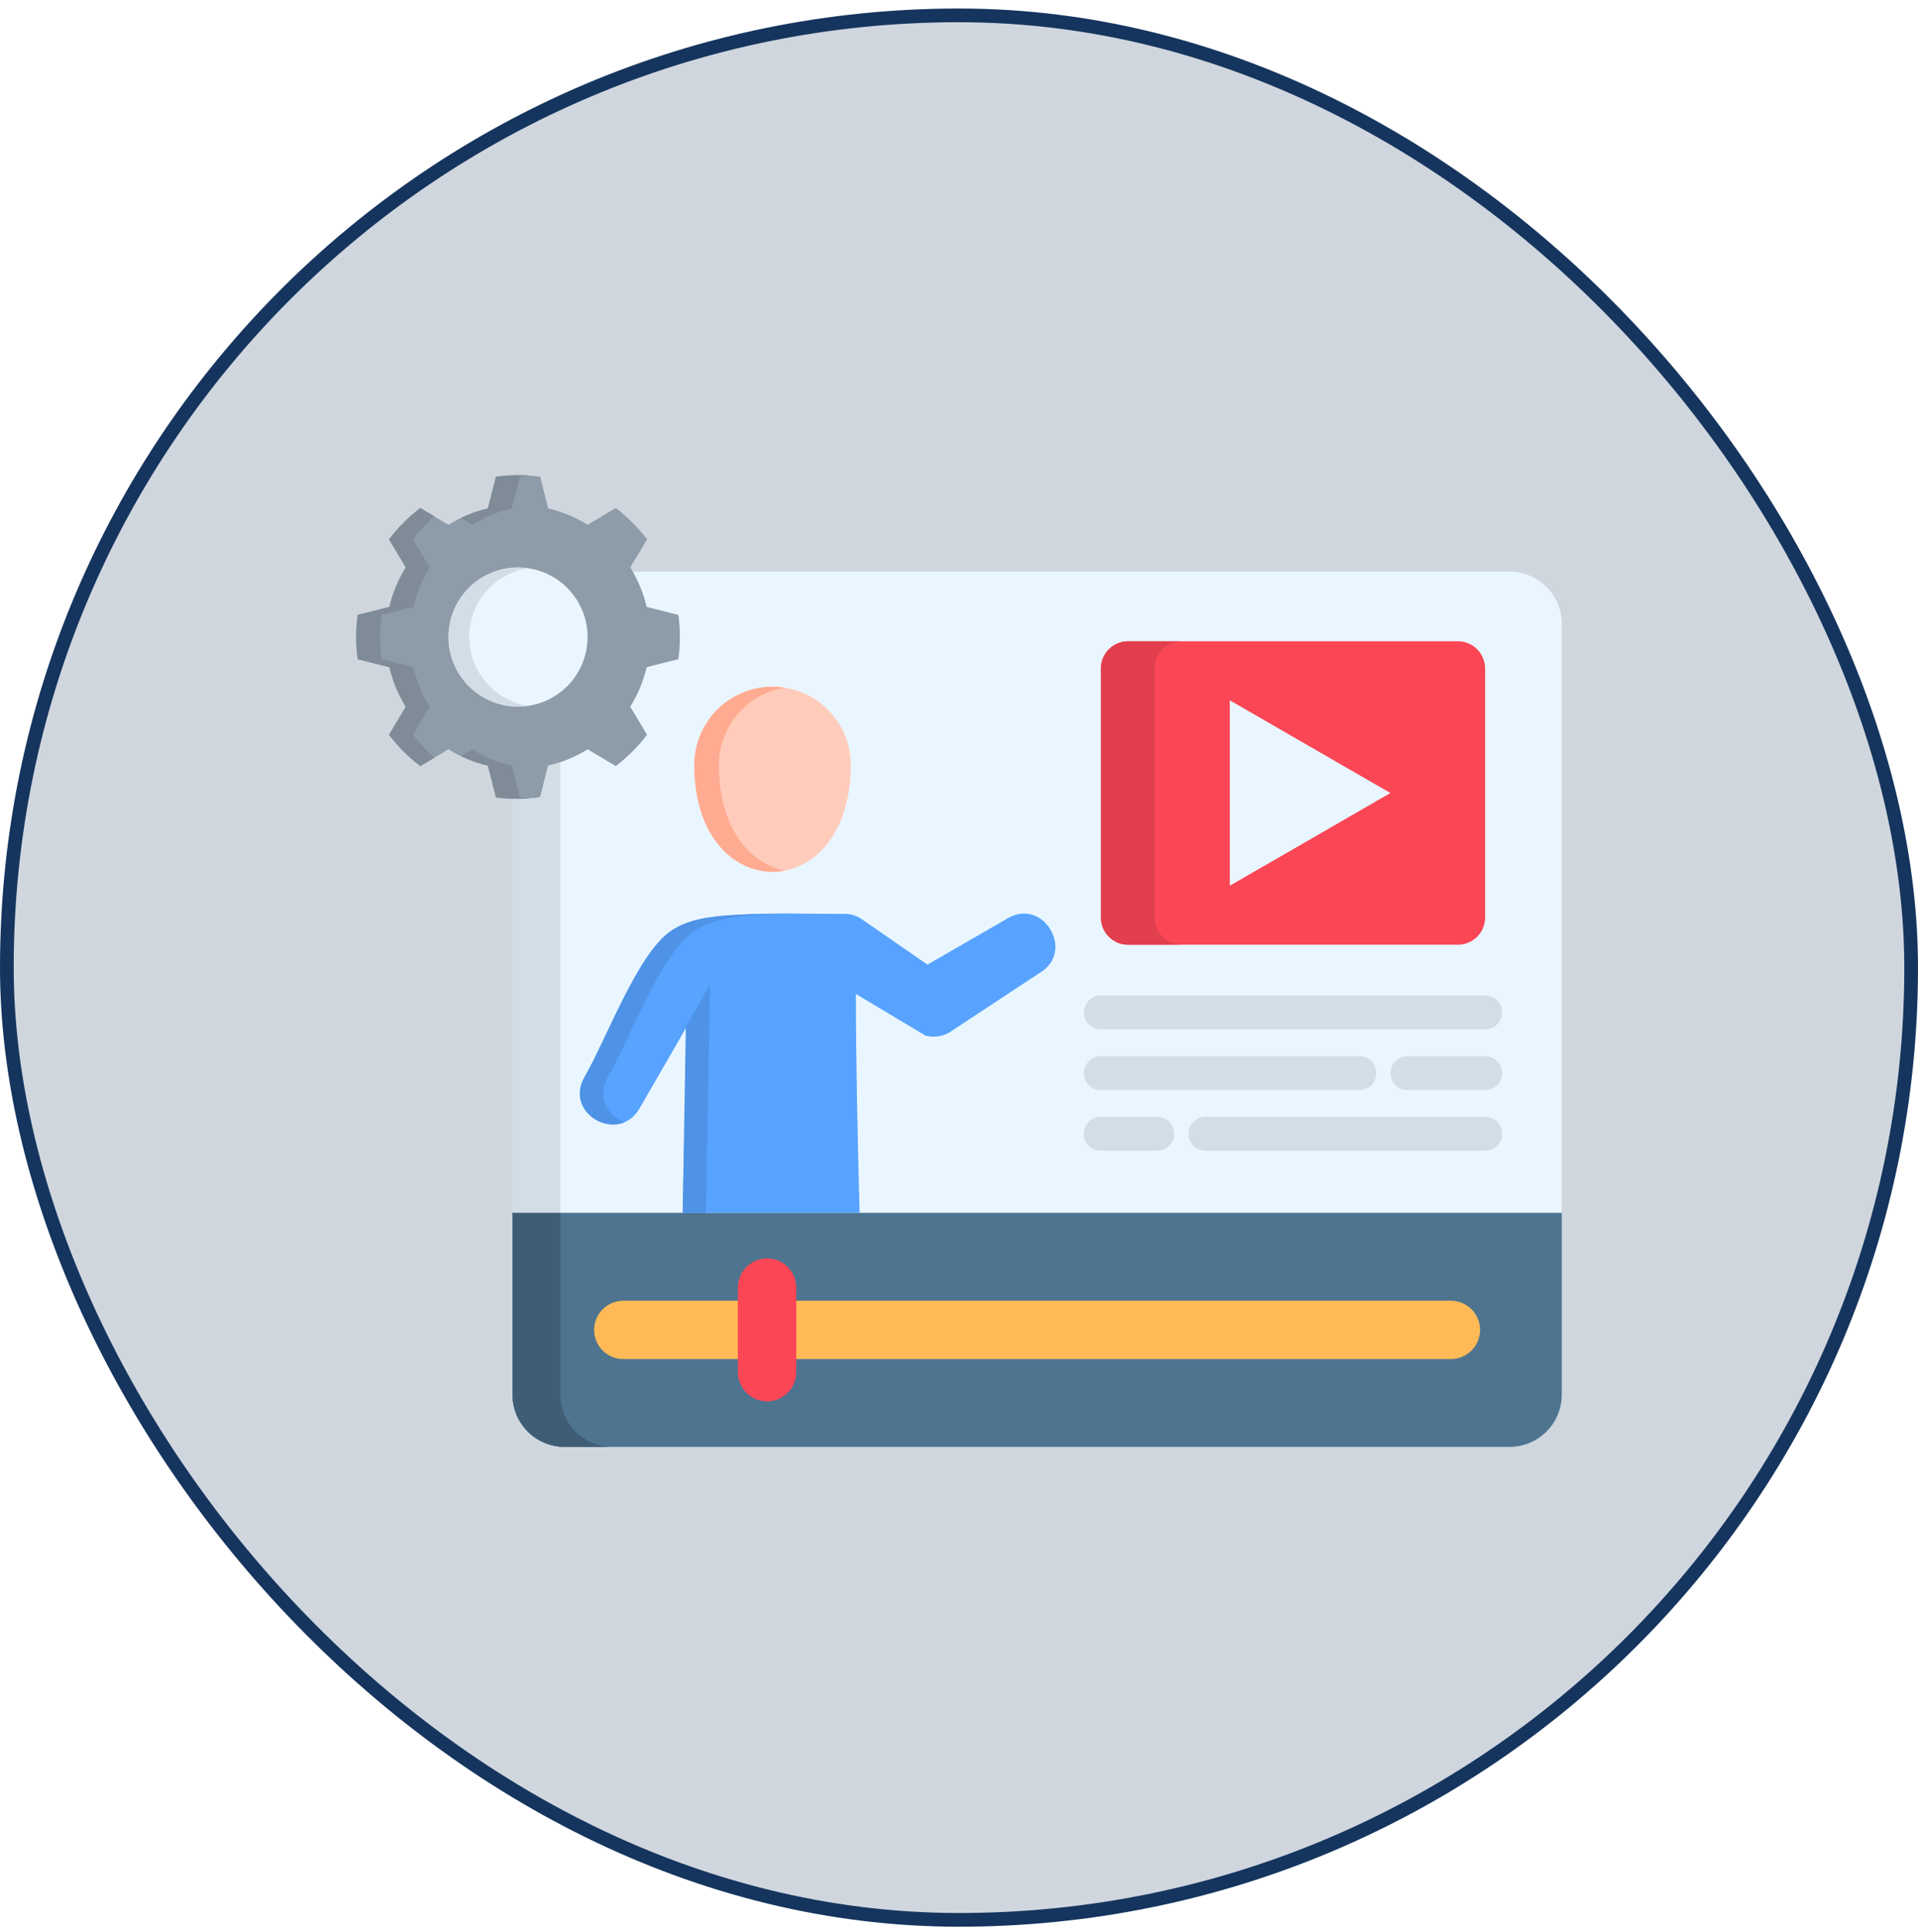 <svg width="140" height="141" viewBox="0 0 140 141" fill="none" xmlns="http://www.w3.org/2000/svg">
<rect x="0.5" y="1.122" width="139" height="139" rx="69.5" fill="#15355E" fill-opacity="0.2"/>
<rect x="0.5" y="1.122" width="139" height="139" rx="69.5" stroke="#15355E"/>
<path fill-rule="evenodd" clip-rule="evenodd" d="M41.202 105.606H110.198C111.205 105.603 112.17 105.201 112.882 104.489C113.595 103.777 113.996 102.812 114 101.805V45.526C113.997 44.518 113.596 43.553 112.883 42.841C112.171 42.128 111.206 41.727 110.198 41.724H41.202C40.195 41.727 39.23 42.129 38.519 42.841C37.807 43.554 37.407 44.519 37.405 45.526V101.805C37.408 102.811 37.809 103.776 38.52 104.488C39.231 105.201 40.195 105.602 41.202 105.606Z" fill="#EAF6FF"/>
<path fill-rule="evenodd" clip-rule="evenodd" d="M41.207 105.606H110.198C111.205 105.603 112.17 105.201 112.882 104.489C113.595 103.777 113.996 102.812 114 101.805V88.516H37.405V101.805C37.408 102.812 37.81 103.777 38.522 104.49C39.234 105.202 40.2 105.603 41.207 105.606Z" fill="#4E7490"/>
<path fill-rule="evenodd" clip-rule="evenodd" d="M45.494 94.933H105.905C106.47 94.934 107.011 95.158 107.411 95.557C107.811 95.956 108.037 96.497 108.039 97.061C108.037 97.626 107.811 98.168 107.412 98.568C107.012 98.967 106.47 99.193 105.905 99.195H45.494C44.929 99.193 44.388 98.967 43.989 98.567C43.591 98.167 43.366 97.626 43.365 97.061C43.367 96.497 43.591 95.956 43.99 95.557C44.389 95.159 44.93 94.934 45.494 94.933Z" fill="#FFBA57"/>
<path fill-rule="evenodd" clip-rule="evenodd" d="M58.121 93.976V100.152C58.12 100.716 57.895 101.257 57.496 101.656C57.097 102.055 56.556 102.279 55.992 102.28C55.427 102.279 54.886 102.055 54.486 101.656C54.087 101.257 53.861 100.716 53.858 100.152V93.976C53.861 93.411 54.086 92.869 54.486 92.469C54.885 92.07 55.427 91.844 55.992 91.842C56.557 91.844 57.098 92.07 57.497 92.47C57.895 92.87 58.12 93.411 58.121 93.976H58.121Z" fill="#FA4655"/>
<path fill-rule="evenodd" clip-rule="evenodd" d="M50.679 55.829C50.679 55.079 50.826 54.337 51.113 53.644C51.4 52.951 51.821 52.322 52.351 51.791C52.881 51.261 53.511 50.84 54.204 50.553C54.896 50.267 55.639 50.119 56.389 50.119C57.139 50.119 57.881 50.267 58.574 50.553C59.267 50.84 59.896 51.261 60.426 51.791C60.956 52.322 61.377 52.951 61.664 53.644C61.951 54.337 62.099 55.079 62.099 55.829C62.099 66.232 50.679 66.232 50.679 55.829Z" fill="#FFCCBC"/>
<path fill-rule="evenodd" clip-rule="evenodd" d="M62.474 72.548C62.479 77.492 62.594 82.992 62.745 88.516H49.832L50.132 74.922L46.676 80.908C45.164 83.522 41.121 81.293 42.674 78.599C44.267 75.844 46.491 69.728 48.9 68C50.153 67.098 51.83 66.898 53.328 66.798C56.058 66.618 58.908 66.698 61.648 66.703C62.103 66.697 62.548 66.835 62.919 67.098L67.698 70.404L73.573 67.013C76.198 65.501 78.502 69.497 75.882 71.01L69.276 75.369C68.751 75.661 68.133 75.738 67.553 75.584L62.474 72.548Z" fill="#57A3FF"/>
<path fill-rule="evenodd" clip-rule="evenodd" d="M82.339 46.803H106.421C106.948 46.806 107.451 47.016 107.823 47.389C108.195 47.761 108.404 48.266 108.405 48.792V66.969C108.404 67.494 108.194 67.998 107.823 68.37C107.451 68.741 106.947 68.951 106.421 68.952H82.339C81.813 68.951 81.31 68.741 80.938 68.37C80.566 67.998 80.357 67.494 80.356 66.969V48.792C80.356 48.265 80.566 47.761 80.937 47.388C81.309 47.016 81.813 46.805 82.339 46.803V46.803Z" fill="#FA4655"/>
<path fill-rule="evenodd" clip-rule="evenodd" d="M101.487 57.877L95.627 61.264L89.767 64.644V51.111L95.627 54.497L101.487 57.877Z" fill="#EAF6FF"/>
<path d="M80.356 75.128C80.028 75.128 79.713 74.998 79.481 74.766C79.249 74.534 79.118 74.219 79.118 73.891C79.118 73.563 79.249 73.248 79.481 73.016C79.713 72.784 80.028 72.653 80.356 72.653H108.406C108.734 72.653 109.049 72.784 109.281 73.016C109.513 73.248 109.643 73.563 109.643 73.891C109.643 74.219 109.513 74.534 109.281 74.766C109.049 74.998 108.734 75.128 108.406 75.128H80.356ZM80.356 83.984C80.192 83.986 80.03 83.955 79.879 83.894C79.727 83.833 79.59 83.742 79.473 83.627C79.357 83.513 79.265 83.376 79.202 83.225C79.139 83.074 79.106 82.913 79.106 82.749C79.106 82.586 79.139 82.424 79.202 82.273C79.265 82.123 79.357 81.986 79.473 81.871C79.59 81.756 79.727 81.666 79.879 81.604C80.03 81.543 80.192 81.513 80.356 81.515H84.464C84.627 81.513 84.789 81.543 84.941 81.604C85.092 81.666 85.23 81.756 85.346 81.871C85.462 81.986 85.555 82.123 85.618 82.273C85.68 82.424 85.713 82.586 85.713 82.749C85.713 82.913 85.68 83.074 85.618 83.225C85.555 83.376 85.462 83.513 85.346 83.627C85.23 83.742 85.092 83.833 84.941 83.894C84.789 83.955 84.627 83.986 84.464 83.984H80.356ZM87.97 83.984C87.645 83.98 87.335 83.848 87.106 83.617C86.878 83.386 86.75 83.074 86.75 82.749C86.75 82.424 86.878 82.112 87.106 81.881C87.335 81.65 87.645 81.519 87.97 81.515H108.406C108.569 81.513 108.731 81.543 108.883 81.604C109.034 81.666 109.172 81.756 109.288 81.871C109.404 81.986 109.497 82.123 109.56 82.273C109.623 82.424 109.655 82.586 109.655 82.749C109.655 82.913 109.623 83.074 109.56 83.225C109.497 83.376 109.404 83.513 109.288 83.627C109.172 83.742 109.034 83.833 108.883 83.894C108.731 83.955 108.569 83.986 108.406 83.984H87.97ZM80.356 79.556C80.028 79.556 79.713 79.426 79.481 79.194C79.249 78.962 79.118 78.647 79.118 78.319C79.118 77.99 79.249 77.676 79.481 77.444C79.713 77.212 80.028 77.081 80.356 77.081H99.229C99.557 77.081 99.872 77.212 100.104 77.444C100.336 77.676 100.467 77.99 100.467 78.319C100.467 78.647 100.336 78.962 100.104 79.194C99.872 79.426 99.557 79.556 99.229 79.556H80.356ZM102.735 79.556C102.407 79.556 102.092 79.426 101.86 79.194C101.628 78.962 101.498 78.647 101.498 78.319C101.498 77.99 101.628 77.676 101.86 77.444C102.092 77.212 102.407 77.081 102.735 77.081H108.405C108.733 77.081 109.048 77.212 109.28 77.444C109.512 77.676 109.643 77.99 109.643 78.319C109.643 78.647 109.512 78.962 109.28 79.194C109.048 79.426 108.733 79.556 108.405 79.556H102.735Z" fill="#D3DDE6"/>
<path fill-rule="evenodd" clip-rule="evenodd" d="M47.202 48.696C46.962 49.715 46.557 50.687 46.005 51.576L46.556 52.498L47.232 53.625C46.575 54.487 45.806 55.257 44.943 55.914L43.816 55.238L42.895 54.687C42.006 55.239 41.034 55.643 40.015 55.884L39.75 56.926L39.429 58.198C38.357 58.345 37.27 58.345 36.198 58.198L35.877 56.926L35.612 55.884C34.594 55.643 33.621 55.239 32.732 54.687L31.81 55.238L30.683 55.914C29.821 55.257 29.051 54.487 28.394 53.625L29.07 52.498L29.62 51.576C29.068 50.687 28.664 49.715 28.424 48.696L27.382 48.431L26.11 48.11C25.963 47.038 25.963 45.95 26.11 44.878L27.382 44.558L28.424 44.292C28.665 43.274 29.069 42.302 29.621 41.413L29.071 40.492L28.394 39.365C29.051 38.502 29.821 37.732 30.683 37.075L31.81 37.752L32.732 38.303C33.62 37.748 34.593 37.344 35.612 37.105L35.877 36.063L36.198 34.792C37.27 34.645 38.357 34.645 39.429 34.792L39.75 36.064L40.016 37.106C41.035 37.344 42.008 37.749 42.895 38.303L43.817 37.752L44.944 37.076C45.806 37.733 46.576 38.503 47.233 39.365L46.556 40.492L46.005 41.413C46.557 42.303 46.962 43.275 47.202 44.294L48.244 44.559L49.516 44.88C49.663 45.952 49.663 47.039 49.516 48.111L48.244 48.431L47.202 48.696Z" fill="#8D9CA8"/>
<path fill-rule="evenodd" clip-rule="evenodd" d="M42.889 46.492C42.89 47.496 42.593 48.478 42.035 49.313C41.478 50.148 40.685 50.799 39.758 51.184C38.83 51.569 37.81 51.67 36.825 51.474C35.84 51.279 34.935 50.796 34.225 50.086C33.515 49.377 33.031 48.472 32.834 47.488C32.638 46.503 32.738 45.482 33.122 44.554C33.506 43.627 34.156 42.834 34.99 42.275C35.825 41.717 36.806 41.419 37.81 41.419C39.157 41.419 40.448 41.953 41.4 42.904C42.352 43.856 42.888 45.146 42.889 46.492Z" fill="#EAF6FF"/>
<path fill-rule="evenodd" clip-rule="evenodd" d="M40.902 88.516V55.629C40.611 55.729 40.315 55.814 40.015 55.884L39.75 56.926L39.43 58.198C38.894 58.27 38.353 58.307 37.812 58.308C37.677 58.307 37.541 58.304 37.406 58.298V88.516H40.902Z" fill="#D3DDE6"/>
<path fill-rule="evenodd" clip-rule="evenodd" d="M40.902 88.516H37.405V101.805C37.408 102.812 37.81 103.777 38.522 104.49C39.234 105.202 40.2 105.603 41.207 105.606H44.703C43.696 105.603 42.731 105.201 42.019 104.489C41.307 103.777 40.905 102.812 40.902 101.805V88.516Z" fill="#3F5E75"/>
<path fill-rule="evenodd" clip-rule="evenodd" d="M34.25 46.492C34.25 45.278 34.686 44.103 35.478 43.182C36.271 42.261 37.367 41.655 38.568 41.474C38.318 41.437 38.065 41.419 37.812 41.419C36.501 41.419 35.242 41.926 34.297 42.834C33.352 43.742 32.795 44.981 32.742 46.29C32.69 47.6 33.146 48.879 34.016 49.859C34.885 50.84 36.1 51.446 37.406 51.551C37.541 51.561 37.677 51.571 37.812 51.571C38.065 51.572 38.318 51.552 38.568 51.511C38.169 51.454 37.778 51.346 37.406 51.191C36.472 50.81 35.674 50.16 35.112 49.323C34.55 48.486 34.25 47.501 34.25 46.492Z" fill="#D3DDE6"/>
<path fill-rule="evenodd" clip-rule="evenodd" d="M37.36 55.884C36.341 55.643 35.368 55.239 34.48 54.687L33.643 55.188C34.272 55.492 34.932 55.725 35.612 55.884L35.877 56.926L36.198 58.198C36.593 58.248 36.994 58.284 37.405 58.298C37.54 58.304 37.675 58.307 37.81 58.308C38.106 58.308 38.397 58.298 38.687 58.274C38.437 58.259 38.191 58.228 37.946 58.199L37.625 56.927L37.405 56.05L37.36 55.884ZM34.48 38.303C35.367 37.749 36.34 37.345 37.36 37.106L37.625 36.064L37.946 34.792C38.191 34.762 38.437 34.732 38.687 34.717C38.397 34.692 38.106 34.683 37.81 34.683C37.271 34.684 36.732 34.721 36.198 34.793L35.877 36.065L35.612 37.107C34.932 37.266 34.272 37.499 33.643 37.803L34.48 38.303ZM31.695 55.308C31.127 54.797 30.609 54.234 30.148 53.625L30.819 52.498L31.369 51.576C30.817 50.688 30.413 49.715 30.176 48.697L29.134 48.431L27.863 48.11C27.709 47.039 27.709 45.951 27.863 44.879L29.134 44.558L30.176 44.294C30.413 43.275 30.816 42.302 31.369 41.414L30.819 40.492L30.147 39.365C30.608 38.756 31.126 38.193 31.694 37.682L30.683 37.075C29.821 37.733 29.051 38.503 28.394 39.365L29.07 40.492L29.62 41.414C29.068 42.303 28.664 43.276 28.424 44.294L27.382 44.56L26.11 44.88C25.963 45.952 25.963 47.039 26.11 48.112L27.382 48.432L28.424 48.698C28.665 49.716 29.069 50.689 29.621 51.578L29.071 52.499L28.395 53.626C29.052 54.489 29.822 55.258 30.684 55.915L31.695 55.308Z" fill="#7F8C97"/>
<path fill-rule="evenodd" clip-rule="evenodd" d="M44.372 78.599C45.965 75.844 48.184 69.728 50.593 68C51.85 67.099 53.523 66.898 55.026 66.798C56.188 66.718 57.37 66.693 58.562 66.683C56.809 66.673 55.046 66.683 53.328 66.798C51.83 66.898 50.152 67.099 48.9 68C46.491 69.728 44.267 75.844 42.674 78.599C41.417 80.773 43.811 82.646 45.578 81.91C44.376 81.454 43.505 80.096 44.371 78.599H44.372Z" fill="#4E93E6"/>
<path fill-rule="evenodd" clip-rule="evenodd" d="M50.062 74.923L49.832 88.516H51.525L51.825 71.867L50.062 74.923Z" fill="#4E93E6"/>
<path fill-rule="evenodd" clip-rule="evenodd" d="M52.477 55.829C52.481 54.471 52.967 53.159 53.849 52.126C54.73 51.093 55.949 50.407 57.289 50.189C56.991 50.143 56.69 50.119 56.388 50.119C54.875 50.123 53.425 50.726 52.355 51.796C51.285 52.866 50.682 54.316 50.678 55.829C50.678 61.579 54.169 64.148 57.289 63.542C54.765 63.051 52.477 60.482 52.477 55.829Z" fill="#FFAB91"/>
<path fill-rule="evenodd" clip-rule="evenodd" d="M84.278 66.969V48.792C84.278 48.265 84.488 47.761 84.859 47.388C85.231 47.016 85.735 46.805 86.261 46.803H82.339C81.813 46.805 81.309 47.016 80.937 47.388C80.566 47.761 80.356 48.265 80.356 48.792V66.969C80.357 67.494 80.566 67.998 80.938 68.37C81.31 68.741 81.813 68.951 82.339 68.952H86.261C85.735 68.951 85.231 68.741 84.86 68.37C84.488 67.998 84.279 67.494 84.278 66.969Z" fill="#E13F4D"/>
</svg>
